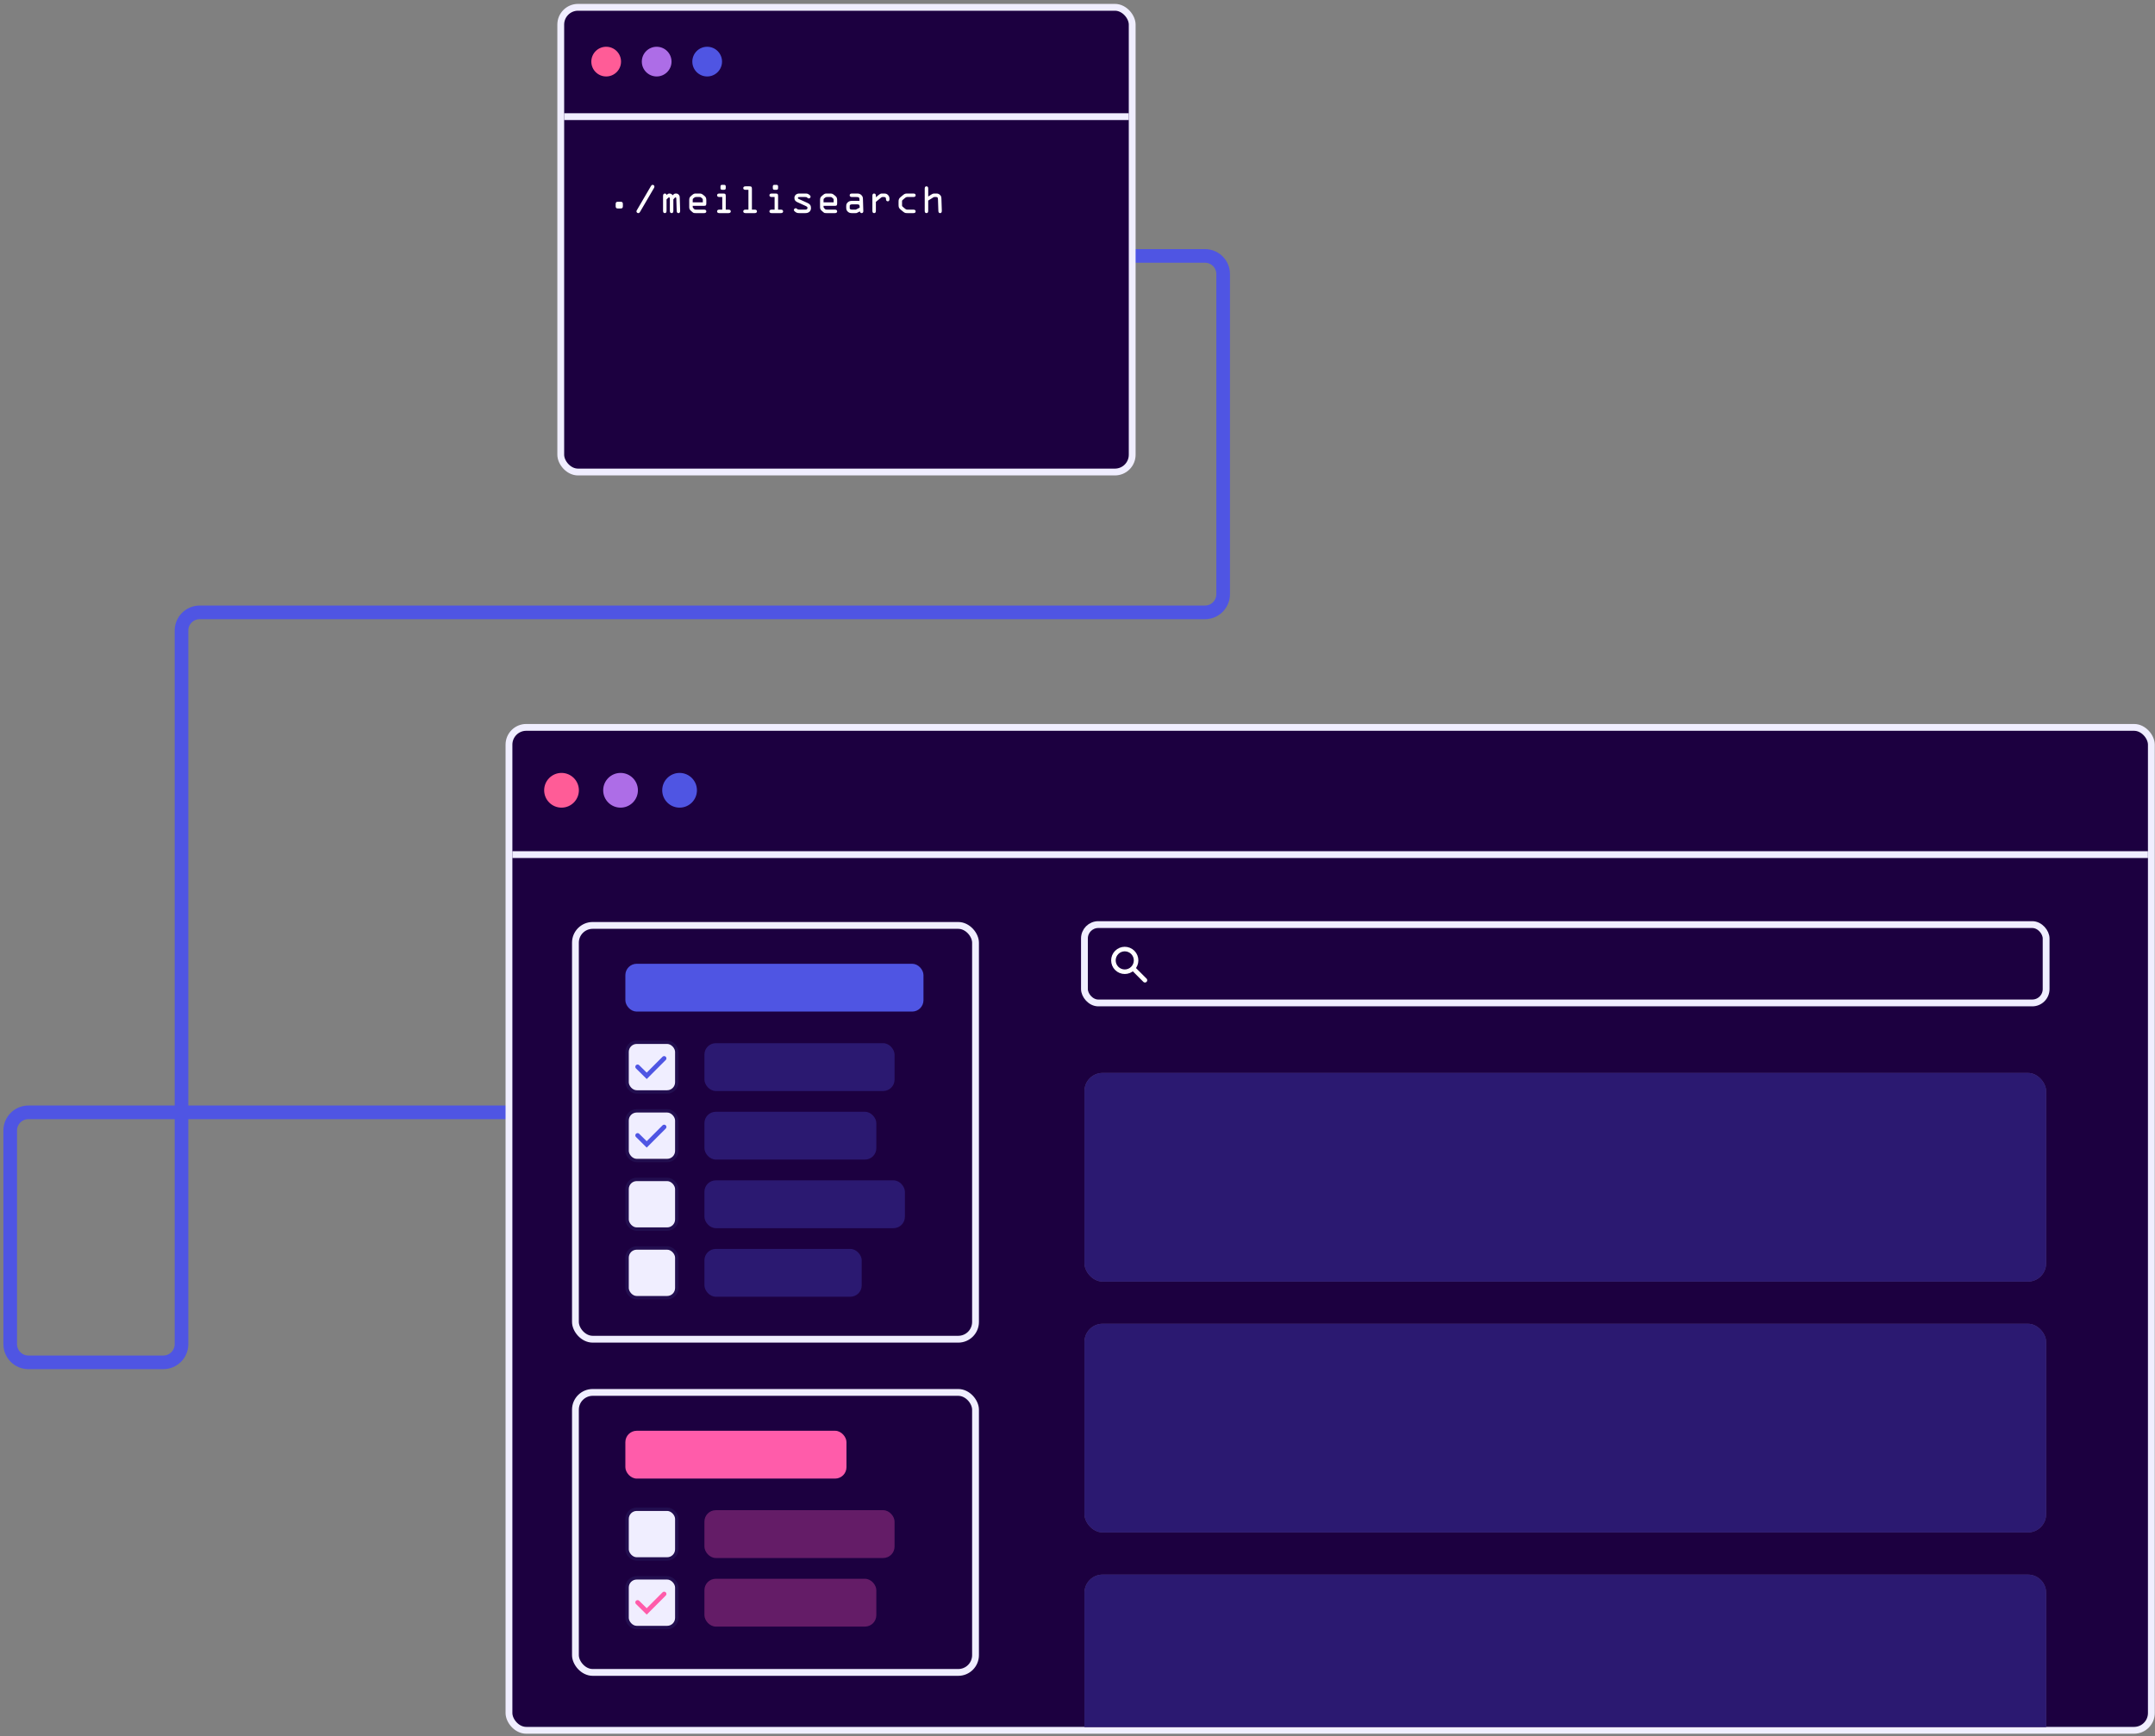 <svg xmlns="http://www.w3.org/2000/svg" width="484" height="390" fill="none" viewBox="0 0 484 390"><rect x="0" y="0" width="484" height="390" fill="#808080" stroke="none"/><path stroke="#4F55E3" stroke-width="3.062" d="M244.562 57.477H270.631C272.886 57.477 274.714 59.304 274.714 61.559V133.457C274.714 135.712 272.886 137.539 270.631 137.539H44.847C42.593 137.539 40.765 139.367 40.765 141.622V301.901C40.765 304.155 38.937 305.983 36.682 305.983H6.376C4.121 305.983 2.293 304.155 2.293 301.901V253.918C2.293 251.663 4.121 249.835 6.376 249.835H116.669"/><rect width="368.868" height="225.258" x="114.313" y="163.372" fill="#1C0040" stroke="#F0EEFF" stroke-width="1.531" rx="3.878"/><rect width="215.988" height="17.596" x="243.559" y="207.666" fill="#1C0040" stroke="#F0EEFF" stroke-width="1.531" rx="3.112"/><path stroke="#fff" stroke-linecap="round" stroke-width="1.022" d="M254.574 217.587L257.149 220.162"/><circle r="2.546" stroke="#fff" stroke-width="1.02" transform="matrix(-0.707 0.707 0.707 0.707 252.613 215.707)"/><circle cx="126.114" cy="177.499" r="3.899" fill="#FF5C97"/><circle cx="139.372" cy="177.499" r="3.899" fill="#AD6DE7"/><circle cx="152.63" cy="177.499" r="3.899" fill="#4F55E3"/><path stroke="#F0EEFF" stroke-width="1.531" d="M115.078 191.947H482.415"/><rect width="215.988" height="46.867" x="243.559" y="240.981" fill="#584078" rx="4.083"/><rect width="215.988" height="46.867" x="243.559" y="240.981" fill="#2B1971" rx="4.083"/><rect width="215.988" height="46.867" x="243.559" y="297.319" fill="#584078" rx="4.083"/><rect width="215.988" height="46.867" x="243.559" y="297.319" fill="#2B1971" rx="4.083"/><path fill="#584078" d="M243.559 357.74C243.559 355.485 245.386 353.657 247.641 353.657H455.464C457.718 353.657 459.546 355.485 459.546 357.74V387.882H243.559V357.74Z"/><path fill="#2B1971" d="M243.559 357.74C243.559 355.485 245.386 353.657 247.641 353.657H455.464C457.718 353.657 459.546 355.485 459.546 357.74V387.882H243.559V357.74Z"/><rect width="89.858" height="92.94" x="129.238" y="207.851" fill="#1C0040" stroke="#F0EEFF" stroke-width="1.531" rx="3.878"/><rect width="11.166" height="11.166" x="140.836" y="234.089" fill="#F0EEFF" stroke="#220E4F" stroke-width=".766" rx="2.169"/><path stroke="#4F55E3" stroke-linecap="round" stroke-width="1.021" d="M143.199 239.608L145.247 241.632L149.163 237.712"/><rect width="11.166" height="11.166" x="140.836" y="249.493" fill="#F0EEFF" stroke="#220E4F" stroke-width=".766" rx="2.169"/><path stroke="#4F55E3" stroke-linecap="round" stroke-width="1.021" d="M143.199 255.011L145.247 257.036L149.163 253.116"/><rect width="11.166" height="11.166" x="140.836" y="264.895" fill="#F0EEFF" stroke="#220E4F" stroke-width=".766" rx="2.169"/><rect width="11.166" height="11.166" x="140.836" y="280.299" fill="#F0EEFF" stroke="#220E4F" stroke-width=".766" rx="2.169"/><rect width="42.701" height="10.739" x="158.211" y="234.303" fill="#2B1971" rx="2.552"/><rect width="66.189" height="9.973" x="140.836" y="216.847" fill="#4F55E3" stroke="#4F55E3" stroke-width=".766" rx="2.169"/><rect width="38.606" height="10.739" x="158.211" y="249.706" fill="#2B1971" rx="2.552"/><rect width="45.022" height="10.739" x="158.211" y="265.109" fill="#2B1971" rx="2.552"/><rect width="35.323" height="10.739" x="158.211" y="280.512" fill="#2B1971" rx="2.552"/><rect width="89.858" height="62.889" x="129.238" y="312.741" fill="#1C0040" stroke="#F0EEFF" stroke-width="1.531" rx="3.878"/><rect width="11.166" height="11.166" x="140.836" y="338.979" fill="#F0EEFF" stroke="#220E4F" stroke-width=".766" rx="2.169"/><rect width="11.166" height="11.166" x="140.836" y="354.383" fill="#F0EEFF" stroke="#220E4F" stroke-width=".766" rx="2.169"/><path stroke="#FF5CAA" stroke-linecap="round" stroke-width="1.021" d="M143.199 359.902L145.247 361.926L149.163 358.006"/><rect width="42.701" height="10.739" x="158.211" y="339.193" fill="#641C67" rx="2.552"/><rect width="49.658" height="10.739" x="140.453" y="321.354" fill="#FF5CAA" rx="2.552"/><rect width="38.606" height="10.739" x="158.211" y="354.596" fill="#641C67" rx="2.552"/><rect width="128.341" height="104.375" x="125.942" y="1.642" fill="#1C0040" stroke="#F0EEFF" stroke-width="1.531" rx="3.878"/><circle cx="136.144" cy="13.838" r="3.336" fill="#FF5C97"/><circle cx="147.484" cy="13.838" r="3.336" fill="#AD6DE7"/><circle cx="158.828" cy="13.838" r="3.336" fill="#4F55E3"/><path stroke="#F0EEFF" stroke-width="1.531" d="M126.707 26.197H253.517"/><path fill="#fff" d="M139.378 46.822C139.558 46.822 139.688 46.822 139.803 46.667C139.892 46.544 139.892 46.455 139.892 46.3V45.842C139.892 45.687 139.892 45.597 139.803 45.475C139.688 45.32 139.558 45.32 139.378 45.32H138.79C138.61 45.32 138.48 45.32 138.366 45.475C138.276 45.597 138.276 45.687 138.276 45.842V46.3C138.276 46.455 138.276 46.544 138.366 46.667C138.48 46.822 138.61 46.822 138.79 46.822H139.378ZM146.888 42.217C146.937 42.127 146.978 42.029 146.978 41.898C146.978 41.686 146.79 41.515 146.578 41.515C146.374 41.515 146.276 41.662 146.178 41.825L143.124 47.059C143.042 47.19 142.944 47.328 142.944 47.483C142.944 47.696 143.148 47.867 143.352 47.867C143.556 47.867 143.654 47.753 143.752 47.581L146.888 42.217ZM151.393 44.601C151.458 44.528 151.605 44.332 151.72 44.332C151.932 44.332 151.891 44.609 151.899 44.748L151.981 47.337C151.989 47.598 152.054 47.867 152.373 47.867C152.724 47.867 152.765 47.557 152.757 47.279L152.675 44.569C152.667 44.266 152.683 44.038 152.487 43.785C152.332 43.58 152.095 43.466 151.834 43.466C151.491 43.466 151.393 43.548 151.148 43.793L151.083 43.858C150.903 43.613 150.666 43.466 150.364 43.466C150.095 43.466 149.972 43.572 149.768 43.727L149.703 43.776C149.654 43.597 149.523 43.466 149.327 43.466C148.992 43.466 148.919 43.744 148.919 44.021V47.328C148.919 47.598 148.976 47.867 149.311 47.867C149.646 47.867 149.703 47.598 149.703 47.328V44.781L150.046 44.462C150.111 44.405 150.168 44.332 150.258 44.332C150.462 44.332 150.446 44.577 150.446 44.707V47.328C150.446 47.598 150.503 47.867 150.838 47.867C151.173 47.867 151.23 47.598 151.23 47.328V44.781L151.393 44.601ZM158.095 47.867C158.323 47.867 158.634 47.818 158.634 47.475C158.634 47.141 158.356 47.083 158.095 47.083H156.413C156.151 47.083 155.996 47.051 155.89 46.936L155.694 46.724C155.637 46.667 155.58 46.569 155.58 46.495V46.234H158.095C158.56 46.234 158.634 46.104 158.634 45.654V45.026C158.634 44.593 158.585 44.291 158.225 44.005L157.907 43.752C157.605 43.507 157.425 43.466 157.041 43.466H156.323C156.004 43.466 155.825 43.474 155.457 43.793L155.18 44.029C154.853 44.307 154.796 44.552 154.796 44.969V46.479C154.796 46.904 154.886 47.083 155.196 47.361L155.531 47.655C155.776 47.867 155.906 47.867 156.233 47.867H158.095ZM155.58 44.895C155.58 44.666 155.645 44.609 155.743 44.536L156.012 44.34C156.143 44.25 156.266 44.25 156.413 44.25H157.074C157.196 44.25 157.352 44.258 157.45 44.348L157.752 44.609C157.858 44.707 157.85 44.83 157.85 44.977V45.45H155.58V44.895ZM163 44.013C163 43.548 162.869 43.466 162.42 43.466H161.595C161.334 43.466 161.056 43.523 161.056 43.858C161.056 44.201 161.367 44.25 161.595 44.25H162.216V47.083H161.595C161.334 47.083 161.056 47.141 161.056 47.475C161.056 47.818 161.367 47.867 161.595 47.867H163.588C163.816 47.867 164.127 47.818 164.127 47.475C164.127 47.141 163.849 47.083 163.588 47.083H163V44.013ZM161.816 42.258C161.816 42.535 161.971 42.625 162.183 42.625H162.632C162.845 42.625 163 42.535 163 42.258V41.882C163 41.604 162.845 41.515 162.632 41.515H162.183C161.971 41.515 161.816 41.604 161.816 41.882V42.258ZM168.877 42.397C168.877 41.931 168.746 41.849 168.297 41.849H167.472C167.211 41.849 166.933 41.907 166.933 42.241C166.933 42.584 167.244 42.633 167.472 42.633H168.093V47.083H167.472C167.211 47.083 166.933 47.141 166.933 47.475C166.933 47.818 167.244 47.867 167.472 47.867H169.465C169.693 47.867 170.003 47.818 170.003 47.475C170.003 47.141 169.726 47.083 169.465 47.083H168.877V42.397ZM174.754 44.013C174.754 43.548 174.623 43.466 174.174 43.466H173.349C173.088 43.466 172.81 43.523 172.81 43.858C172.81 44.201 173.12 44.25 173.349 44.25H173.97V47.083H173.349C173.088 47.083 172.81 47.141 172.81 47.475C172.81 47.818 173.12 47.867 173.349 47.867H175.341C175.57 47.867 175.88 47.818 175.88 47.475C175.88 47.141 175.603 47.083 175.341 47.083H174.754V44.013ZM173.57 42.258C173.57 42.535 173.725 42.625 173.937 42.625H174.386C174.598 42.625 174.754 42.535 174.754 42.258V41.882C174.754 41.604 174.598 41.515 174.386 41.515H173.937C173.725 41.515 173.57 41.604 173.57 41.882V42.258ZM180.835 44.25C181.047 44.25 181.186 44.266 181.316 44.405C181.414 44.511 181.504 44.569 181.651 44.569C181.863 44.569 182.051 44.397 182.051 44.176C182.051 43.956 181.888 43.858 181.741 43.736C181.447 43.491 181.267 43.466 180.835 43.466H179.495C178.907 43.466 178.418 43.842 178.418 44.462C178.418 44.969 178.671 45.222 179.103 45.418L180.949 46.259C181.128 46.34 181.357 46.463 181.357 46.651C181.357 47.108 180.982 47.083 180.704 47.083H179.642C179.397 47.083 179.152 47.067 179.014 46.912C178.924 46.814 178.834 46.773 178.712 46.773C178.491 46.773 178.303 46.945 178.303 47.165C178.303 47.361 178.516 47.508 178.663 47.622C178.956 47.851 179.234 47.867 179.642 47.867H180.851C181.602 47.867 182.141 47.492 182.141 46.7C182.141 46.136 181.88 45.818 181.373 45.589L179.414 44.699C179.299 44.65 179.201 44.601 179.201 44.471C179.201 44.217 179.479 44.25 179.642 44.25H180.835ZM187.479 47.867C187.708 47.867 188.018 47.818 188.018 47.475C188.018 47.141 187.74 47.083 187.479 47.083H185.797C185.536 47.083 185.38 47.051 185.274 46.936L185.078 46.724C185.021 46.667 184.964 46.569 184.964 46.495V46.234H187.479C187.944 46.234 188.018 46.104 188.018 45.654V45.026C188.018 44.593 187.969 44.291 187.61 44.005L187.291 43.752C186.989 43.507 186.809 43.466 186.426 43.466H185.707C185.389 43.466 185.209 43.474 184.842 43.793L184.564 44.029C184.237 44.307 184.18 44.552 184.18 44.969V46.479C184.18 46.904 184.27 47.083 184.58 47.361L184.915 47.655C185.16 47.867 185.291 47.867 185.617 47.867H187.479ZM184.964 44.895C184.964 44.666 185.029 44.609 185.127 44.536L185.397 44.34C185.527 44.25 185.65 44.25 185.797 44.25H186.458C186.581 44.25 186.736 44.258 186.834 44.348L187.136 44.609C187.242 44.707 187.234 44.83 187.234 44.977V45.45H184.964V44.895ZM192.343 44.25C192.907 44.25 193.037 44.348 193.037 44.936V45.115H191.355C191.012 45.115 190.71 45.173 190.441 45.41C190.147 45.671 190.057 45.908 190.057 46.283V46.626C190.057 47.034 190.139 47.32 190.465 47.59C190.751 47.827 191.004 47.867 191.355 47.867H192.107C192.36 47.867 192.368 47.867 192.588 47.753L193.127 47.475C193.119 47.696 193.323 47.867 193.527 47.867C193.789 47.867 193.903 47.639 193.895 47.41L193.813 44.748C193.805 44.356 193.764 44.119 193.462 43.817C193.152 43.507 192.858 43.466 192.449 43.466H191.372C191.11 43.466 190.833 43.523 190.833 43.858C190.833 44.201 191.143 44.25 191.372 44.25H192.343ZM192.523 45.899C192.956 45.899 193.078 46.03 193.078 46.463V46.634L192.213 47.083H191.347C191.159 47.083 190.841 47.026 190.841 46.765V46.242C190.841 45.957 191.151 45.899 191.363 45.899H192.523ZM195.934 47.328C195.934 47.598 195.991 47.867 196.326 47.867C196.661 47.867 196.718 47.598 196.718 47.328V45.344L197.812 44.438C197.951 44.324 198.057 44.25 198.204 44.25H198.432C198.62 44.25 198.808 44.25 198.906 44.389C198.988 44.503 198.988 44.601 198.988 44.732C198.988 44.985 199.102 45.214 199.388 45.214C199.723 45.214 199.772 44.936 199.772 44.666C199.772 44.307 199.682 44.038 199.42 43.776C199.208 43.564 198.955 43.466 198.653 43.466H198.024C197.779 43.466 197.551 43.621 197.33 43.801L196.718 44.307V43.989C196.718 43.727 196.636 43.466 196.326 43.466C195.967 43.466 195.934 43.76 195.934 44.046V47.328ZM201.811 46.046C201.811 46.528 201.901 46.765 202.276 47.075L202.856 47.557C203.223 47.859 203.411 47.867 203.868 47.867H205.11C205.371 47.867 205.648 47.81 205.648 47.475C205.648 47.132 205.338 47.083 205.11 47.083H203.73C203.574 47.083 203.419 47.002 203.28 46.887L202.807 46.487C202.684 46.389 202.595 46.308 202.595 46.153V45.181C202.595 45.026 202.684 44.944 202.807 44.846L203.28 44.446C203.419 44.332 203.574 44.25 203.73 44.25H205.11C205.338 44.25 205.648 44.201 205.648 43.858C205.648 43.523 205.371 43.466 205.11 43.466H203.868C203.411 43.466 203.223 43.474 202.856 43.776L202.276 44.258C201.901 44.569 201.811 44.805 201.811 45.287V46.046ZM210.235 44.25C210.676 44.25 210.652 44.544 210.668 44.92L210.75 47.337C210.758 47.598 210.823 47.867 211.142 47.867C211.493 47.867 211.533 47.557 211.525 47.279L211.444 44.813C211.427 44.389 211.444 44.054 211.093 43.752C210.766 43.466 210.488 43.466 210.333 43.466H209.811C209.549 43.466 209.312 43.597 209.108 43.727L208.471 44.144V42.388C208.471 42.119 208.414 41.849 208.08 41.849C207.745 41.849 207.688 42.119 207.688 42.388V47.328C207.688 47.598 207.745 47.867 208.08 47.867C208.414 47.867 208.471 47.598 208.471 47.328V45.05L209.631 44.324C209.713 44.275 209.794 44.25 209.876 44.25H210.235Z"/></svg>
